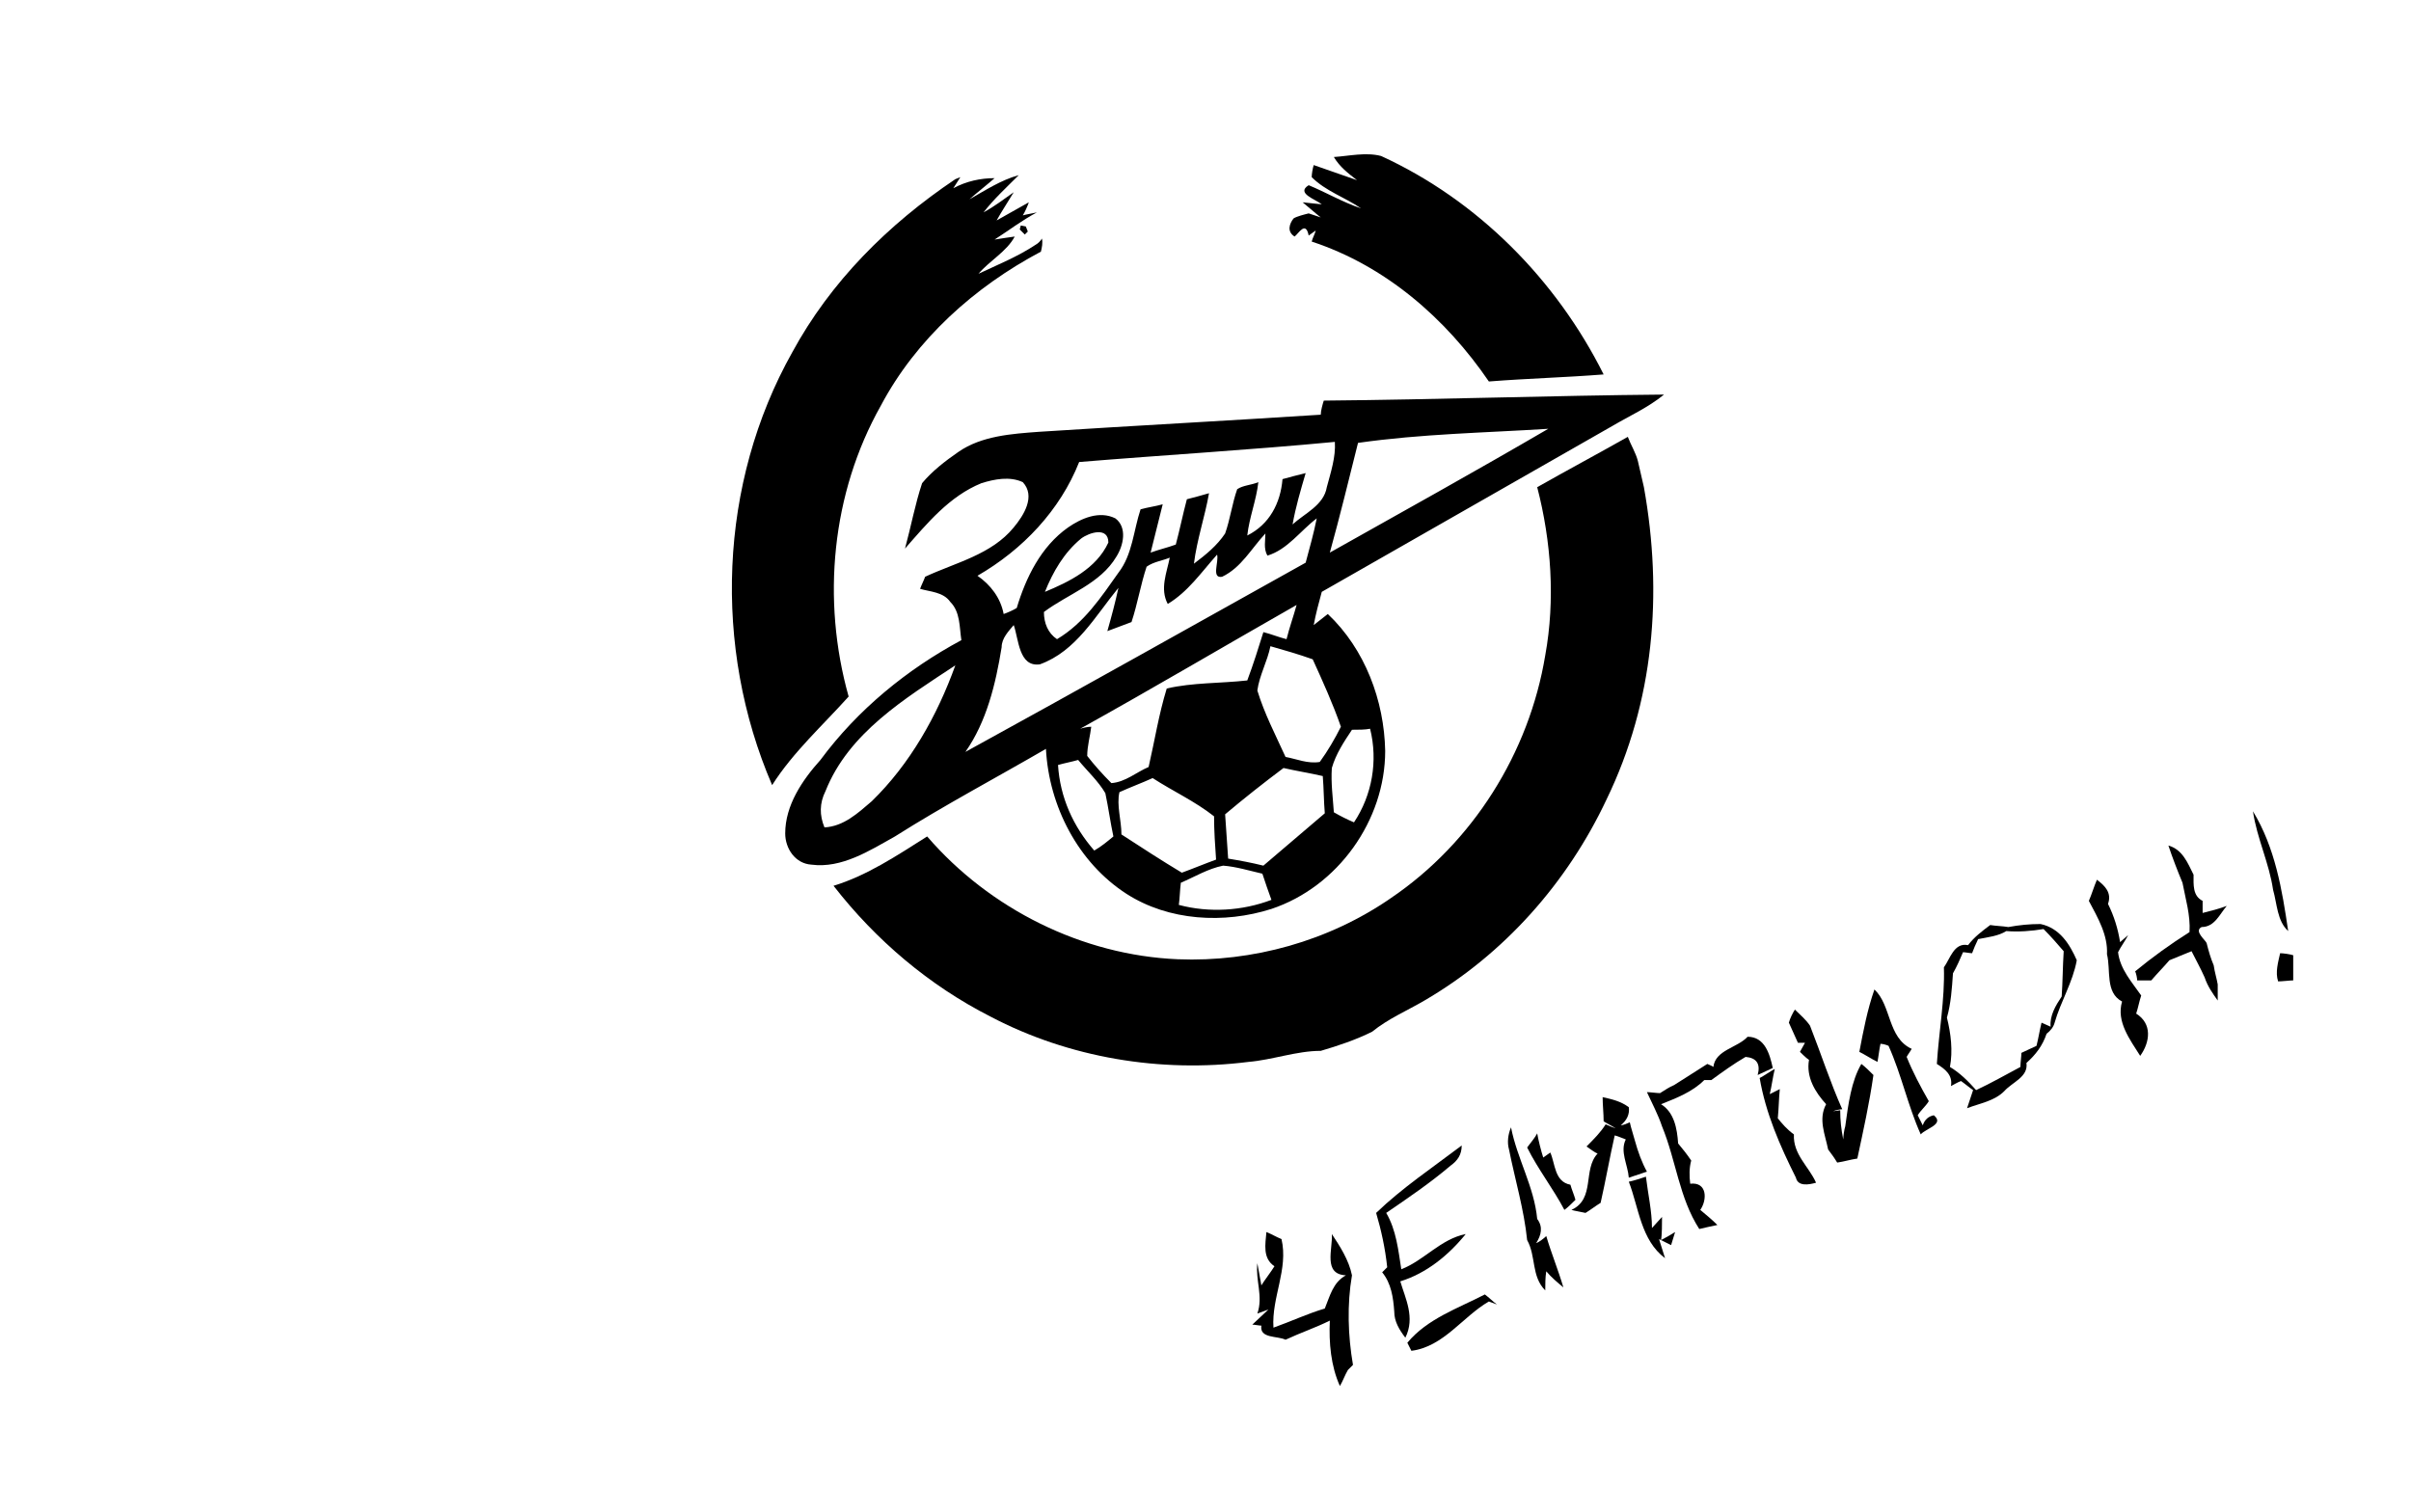 <?xml version="1.0" encoding="utf-8"?>
<!-- Generator: Adobe Illustrator 26.0.3, SVG Export Plug-In . SVG Version: 6.00 Build 0)  -->
<svg version="1.1" id="Слой_15" xmlns="http://www.w3.org/2000/svg" xmlns:xlink="http://www.w3.org/1999/xlink" x="0px"
	 y="0px" viewBox="0 0 239.5 150.2" style="enable-background:new 0 0 239.5 150.2;" xml:space="preserve">
<g>
	<path d="M87.5,40.3c3.5-6.6,9.3-11.8,15.9-15.3c0.1-0.4,0.2-0.9,0.1-1.3c-0.1,0.2-0.4,0.5-0.6,0.6c-1.8,1.2-3.8,2-5.7,2.9
		c1.1-1.3,2.8-2.2,3.6-3.7c-0.7,0.1-1.4,0.2-2,0.3c1.4-0.9,2.7-1.9,4.2-2.7c-0.4,0.1-1.1,0.2-1.4,0.3c0.2-0.3,0.5-1,0.6-1.3
		c-1.1,0.6-2.1,1.2-3.2,1.8c0.5-0.9,1.1-1.8,1.7-2.8c-1,0.7-1.9,1.4-3,2c1-1.3,2.3-2.5,3.5-3.7c-1.8,0.5-3.3,1.5-4.9,2.4
		c0.8-0.7,1.7-1.4,2.5-2.1c-1.4,0-2.8,0.3-4.1,1l0.7-1.1l-0.5,0.2C88.2,22.3,82.5,28,78.7,35c-7.3,13-7.9,29.3-2,43
		c2.1-3.3,5-5.9,7.6-8.8C81.6,59.6,82.6,49,87.5,40.3z"/>
	<path d="M101.3,22.8c0.1,0.1,0.4,0.4,0.5,0.5l0.3-0.3l-0.2-0.5l-0.5-0.1L101.3,22.8z"/>
	<path d="M128.6,23.5c0.4-0.3,1.1-1.6,1.4-0.1l0.7-0.5c-0.1,0.4-0.3,0.7-0.4,1.1c7.3,2.4,13.3,7.6,17.6,13.9
		c3.8-0.3,7.6-0.4,11.4-0.7c-4.7-9.4-12.5-17.3-22.1-21.7c-1.5-0.4-3.2,0-4.7,0.1c0.6,1,1.4,1.6,2.3,2.3c-1.4-0.5-2.9-1-4.3-1.5
		c-0.1,0.3-0.2,0.9-0.2,1.2c1.4,1.4,3.3,2,4.9,3.1c-1.8-0.6-3.5-1.6-5.2-2.3c-1.3,0.8,0.7,1.4,1.3,1.9l-1.9-0.2
		c0.5,0.4,1.4,1.2,1.8,1.5c-0.3-0.1-0.9-0.3-1.2-0.4c-0.4,0.1-1.2,0.3-1.5,0.5C128.1,22.2,127.8,23,128.6,23.5z"/>
	<path d="M103.9,74.4c0.3,5.7,3.2,11.3,8,14.4c4.2,2.7,9.7,3,14.4,1.5c6.6-2.2,11.3-8.8,11.3-15.7c-0.1-5-2-10.1-5.7-13.6
		c-0.5,0.4-0.9,0.7-1.4,1.1c0.2-1.1,0.5-2.2,0.8-3.3c9.6-5.5,19.3-11,28.9-16.5c1.7-1,3.5-1.8,5.1-3.1c-11.3,0.1-22.5,0.5-33.8,0.6
		c-0.1,0.3-0.3,1-0.3,1.4c-9.3,0.6-18.7,1.1-28,1.7c-2.7,0.2-5.7,0.4-8,2c-1.3,0.9-2.6,1.9-3.6,3.1c-0.7,2.1-1.1,4.3-1.7,6.5
		c2.2-2.5,4.4-5.2,7.6-6.5c1.3-0.4,2.8-0.7,4.1-0.1c1.3,1.4,0.1,3.3-0.9,4.5c-2.2,2.7-5.8,3.5-8.8,4.9c-0.1,0.3-0.4,0.9-0.5,1.2
		c1,0.3,2.3,0.3,3,1.3c1,1,0.9,2.5,1.1,3.8c-5.4,2.9-10.3,6.9-14,11.9C79.7,77.5,78,80,78,82.8c0,1.5,1,3,2.6,3.1
		c3,0.4,5.8-1.4,8.3-2.8C93.8,80,98.9,77.3,103.9,74.4z M108.7,84.5c-2.1-2.4-3.4-5.3-3.6-8.5c0.7-0.2,1.3-0.3,2-0.5
		c0.9,1.1,2,2.1,2.7,3.3c0.3,1.4,0.5,2.9,0.8,4.3C110,83.6,109.4,84.1,108.7,84.5z M107.3,72.4c7.2-4,14.3-8.2,21.5-12.3
		c-0.3,1.1-0.7,2.2-1,3.4c-0.8-0.2-1.5-0.5-2.3-0.7c-0.5,1.6-1,3.2-1.6,4.8c-2.7,0.3-5.4,0.2-8,0.8c-0.8,2.6-1.2,5.2-1.8,7.8
		c-1.2,0.5-2.3,1.5-3.7,1.6c-0.9-0.9-1.7-1.8-2.4-2.7c0-1,0.3-2,0.4-2.9C108.1,72.2,107.6,72.3,107.3,72.4z M111.4,82.9
		c0-1.4-0.5-2.9-0.2-4.2c1.1-0.5,2.2-0.9,3.3-1.4c2,1.3,4.2,2.3,6.1,3.8c0,1.4,0.1,2.9,0.2,4.3c-1.1,0.4-2.3,0.9-3.4,1.3
		C115.4,85.5,113.4,84.2,111.4,82.9z M117.1,89.9c0.1-0.7,0.1-1.4,0.2-2.2c1.4-0.6,2.7-1.4,4.2-1.7c1.3,0.1,2.6,0.5,3.9,0.8
		c0.3,0.9,0.6,1.8,0.9,2.6C123.4,90.5,120.1,90.7,117.1,89.9z M125.5,86c-1.2-0.3-2.3-0.5-3.5-0.7c-0.1-1.5-0.2-2.9-0.3-4.4
		c1.9-1.6,3.8-3.1,5.8-4.6c1.3,0.3,2.6,0.5,3.9,0.8c0.1,1.2,0.1,2.5,0.2,3.7C129.5,82.6,127.5,84.3,125.5,86z M136.1,72.4
		c0.8,3.2,0.2,6.6-1.6,9.3c-0.7-0.3-1.3-0.6-2-1c-0.1-1.5-0.3-2.9-0.2-4.4c0.4-1.4,1.2-2.6,2-3.8C135,72.5,135.6,72.5,136.1,72.4z
		 M133.2,72.2c-0.6,1.2-1.3,2.4-2.1,3.5c-1.2,0.2-2.3-0.3-3.4-0.5c-1-2.2-2.1-4.3-2.8-6.6c0.2-1.5,1-2.9,1.3-4.4
		c1.4,0.4,2.8,0.8,4.2,1.3C131.4,67.7,132.4,69.9,133.2,72.2z M153.8,42.6c-7.2,4.2-14.4,8.2-21.7,12.3c1-3.6,1.9-7.3,2.8-10.9
		C141.2,43.1,147.5,43,153.8,42.6z M107.2,45.9c8.5-0.7,17-1.2,25.4-2c0.1,1.5-0.4,3-0.8,4.5c-0.3,1.8-2.2,2.6-3.4,3.7
		c0.3-1.7,0.8-3.4,1.3-5.1c-0.8,0.2-1.6,0.4-2.3,0.6c-0.2,2.4-1.3,4.5-3.5,5.6c0.2-1.8,0.9-3.5,1.1-5.3c-0.7,0.3-1.5,0.3-2.1,0.7
		c-0.5,1.4-0.7,3-1.2,4.4c-0.8,1.2-1.9,2.1-3.1,3c0.3-2.4,1.1-4.7,1.5-7c-0.7,0.2-1.4,0.4-2.2,0.6c-0.4,1.5-0.7,3-1.1,4.5
		c-0.8,0.3-1.7,0.5-2.5,0.8c0.4-1.6,0.8-3.2,1.2-4.8c-0.7,0.2-1.5,0.3-2.2,0.5c-0.7,2.1-0.8,4.5-2.2,6.3c-1.7,2.4-3.4,5-6.1,6.6
		c-0.9-0.6-1.3-1.6-1.3-2.7c2.4-1.8,5.6-2.8,7.2-5.5c0.7-1.1,1.1-2.9-0.1-3.8c-1.6-0.8-3.4,0-4.7,0.9c-2.7,1.9-4.2,5-5.1,8
		c-0.3,0.2-1,0.5-1.3,0.6c-0.3-1.6-1.3-2.9-2.6-3.8C101.6,54.6,105.3,50.7,107.2,45.9z M103.8,58.8c0.8-2,1.9-3.9,3.6-5.3
		c0.8-0.6,2.7-1.2,2.7,0.4C108.9,56.5,106.2,57.8,103.8,58.8z M99.5,64.3c0-0.9,0.7-1.6,1.2-2.2c0.5,1.4,0.5,4.2,2.6,3.9
		c3.6-1.3,5.5-4.8,7.8-7.6c-0.3,1.4-0.7,2.9-1.1,4.3c0.8-0.3,1.6-0.6,2.4-0.9c0.6-1.8,0.9-3.7,1.5-5.5c0.7-0.5,1.6-0.6,2.3-0.9
		c-0.3,1.5-1,3.1-0.2,4.6c2-1.2,3.3-3.1,4.9-4.9c0.2,0.7-0.6,2.4,0.5,2.2c1.9-0.9,2.9-2.8,4.3-4.3c0,0.7-0.2,1.5,0.2,2.2
		c2-0.6,3.3-2.5,4.9-3.7c-0.3,1.5-0.7,2.9-1.1,4.4c-11.3,6.3-22.5,12.6-33.8,18.8C98,71.7,98.9,68,99.5,64.3z M81.9,82.2
		c-0.5-1.2-0.5-2.4,0.1-3.6c2.3-5.8,7.9-9.2,12.9-12.5c-1.8,5-4.5,9.8-8.3,13.5C85.2,80.8,83.8,82.1,81.9,82.2z"/>
	<path d="M159.6,79.4c4.7-9.7,5.6-20.4,3.7-31c-0.1-0.5-0.5-2.1-0.6-2.6c-0.2-0.8-0.7-1.6-1-2.4c-3,1.7-6,3.3-9,5
		c1.4,5.4,1.8,11.2,0.8,16.7c-1.6,9.7-7.2,18.6-15.3,24.1c-6.2,4.3-13.8,6.4-21.2,6.1c-9.5-0.4-18.7-5-24.9-12.2
		C89.1,85,86.1,87,82.8,88c4.2,5.4,9.5,9.9,15.6,13c7.8,4.1,16.9,5.6,25.6,4.5c2.4-0.2,4.8-1.1,7.2-1.1c1.7-0.5,3.5-1.1,5.1-1.9
		c1.6-1.3,3.5-2.1,5.2-3.1C149.4,94.8,155.7,87.7,159.6,79.4z"/>
	<path d="M223.8,80.6c0.4,2.7,1.6,5.1,2,7.8c0.4,1.4,0.4,3.1,1.5,4.1C226.7,88.4,226,84.2,223.8,80.6z"/>
	<path d="M218.7,92.1c1.3,0,1.8-1.3,2.5-2.1c-0.8,0.3-1.6,0.5-2.4,0.7c0-0.3,0-0.9,0-1.2c-1-0.5-0.9-1.6-0.9-2.6
		c-0.6-1.2-1.1-2.5-2.5-2.9c0.4,1.2,0.9,2.5,1.4,3.7c0.3,1.6,0.8,3.2,0.7,4.9c-1.9,1.2-3.7,2.5-5.4,3.9c0.1,0.2,0.2,0.7,0.2,0.9
		c0.3,0,1,0,1.4,0c0.6-0.7,1.2-1.3,1.8-2c0.7-0.3,1.5-0.6,2.2-0.9c0.4,0.8,0.9,1.7,1.3,2.6c0.3,0.9,0.8,1.6,1.3,2.3
		c0-0.4,0-1.2,0-1.6c-0.1-0.6-0.3-1.2-0.4-1.9c-0.3-0.7-0.5-1.4-0.7-2.2C219.1,93.4,217.9,92.5,218.7,92.1z"/>
	<path d="M212.2,100.7c0.2-0.6,0.3-1.2,0.5-1.8c-0.9-1.3-2.1-2.6-2.3-4.3c0.3-0.6,0.7-1.1,1-1.7l-0.8,0.7c-0.2-1.3-0.6-2.6-1.2-3.8
		c0.4-1.1-0.3-1.8-1.1-2.4c-0.3,0.7-0.5,1.4-0.8,2.1c0.9,1.7,1.9,3.4,1.8,5.3c0.4,1.6-0.2,3.8,1.5,4.7c-0.6,2,0.8,3.8,1.8,5.4
		C213.6,103.5,213.8,101.7,212.2,100.7z"/>
	<path d="M202.7,91.8c-1.1,0-2.1,0.1-3.2,0.3c-0.6-0.1-1.2-0.1-1.8-0.2c-0.8,0.6-1.6,1.2-2.2,2c-1.4-0.3-1.8,1.4-2.4,2.2
		c0.1,3.2-0.5,6.4-0.7,9.6c0.8,0.5,1.6,1.1,1.4,2.2c0.2-0.1,0.7-0.4,1-0.5c0.3,0.2,0.9,0.7,1.2,0.9c-0.2,0.6-0.4,1.2-0.6,1.8
		c1.3-0.5,2.7-0.7,3.7-1.7c0.8-0.9,2.4-1.4,2.2-2.8c0.9-0.8,1.6-1.7,2-2.9c0.4-0.3,0.7-0.7,0.8-1.1c0.6-2.1,1.8-4,2.2-6.2
		C205.6,93.8,204.6,92.2,202.7,91.8z M204.8,99c-0.6,0.9-1.2,1.9-1.1,3l-0.9-0.4c-0.2,0.8-0.3,1.5-0.5,2.3c-0.4,0.2-1.1,0.5-1.5,0.7
		c0,0.3-0.1,1-0.1,1.4c-1.5,0.8-2.9,1.6-4.4,2.3c-0.8-0.9-1.6-1.7-2.6-2.3c0.3-1.6,0.1-3.3-0.3-4.9c0.4-1.4,0.5-2.9,0.6-4.4
		c0.4-0.7,0.7-1.4,1-2.1c0.2,0,0.7,0.1,0.9,0.1c0.1-0.3,0.4-1,0.6-1.4c1-0.2,2-0.3,2.8-0.8c1.2,0.1,2.5,0,3.7-0.2
		c0.7,0.7,1.4,1.5,2,2.2C204.9,96.1,204.9,97.6,204.8,99z"/>
	<path d="M183.3,111.9c-0.1,0.3-0.2,1-0.2,1.3c-0.2-1-0.3-1.9-0.3-2.9l-0.7,0.1c0.2-0.1,0.7-0.2,0.9-0.2c-1.2-2.7-2.1-5.5-3.2-8.3
		c-0.4-0.6-1-1.1-1.5-1.6c-0.2,0.3-0.5,0.9-0.6,1.3c0.3,0.7,0.6,1.3,0.9,2l0.7,0c-0.1,0.2-0.4,0.7-0.5,0.9c0.2,0.2,0.6,0.6,0.9,0.8
		c-0.3,1.7,0.6,3.2,1.7,4.4c-0.8,1.5-0.1,3,0.2,4.5c0.3,0.4,0.6,0.8,0.9,1.3c0.7-0.1,1.3-0.3,2-0.4c0.6-2.8,1.2-5.5,1.6-8.3
		c-0.4-0.4-0.8-0.8-1.2-1.1C183.9,107.4,183.6,109.7,183.3,111.9z"/>
	<path d="M176.1,106.1c-0.3-1.4-0.8-3.1-2.5-3.1c-1,1.1-3.2,1.3-3.4,3c-0.1-0.1-0.4-0.2-0.6-0.3c-1.1,0.7-2.2,1.4-3.3,2.1
		c-0.5,0.2-0.9,0.5-1.4,0.8c-0.3,0-1-0.1-1.3-0.1c0.5,1.1,1.1,2.2,1.5,3.4c1.4,3.4,1.7,7.1,3.7,10.2c0.4-0.1,1.3-0.3,1.8-0.4
		c-0.5-0.5-1.1-1-1.7-1.5c0.7-1,0.7-2.8-1-2.6c-0.1-0.8-0.1-1.6,0.1-2.3c-0.4-0.6-0.8-1.1-1.3-1.7c-0.1-1.5-0.4-3.1-1.7-3.9
		c1.5-0.6,3.1-1.2,4.3-2.4c0.2,0,0.5,0,0.7,0c1.1-0.8,2.2-1.6,3.4-2.3c1.1,0.1,1.5,0.7,1.2,1.8L176.1,106.1z"/>
	<path d="M192.1,110.8c-0.5,0.1-0.9,0.4-1.1,1l-0.5-1c0.3-0.5,0.8-0.9,1.1-1.4c-0.8-1.4-1.6-2.9-2.2-4.4c0.1-0.2,0.4-0.6,0.5-0.8
		c-2.4-1.1-2-4.3-3.7-5.9c-0.7,2-1.1,4.1-1.5,6.2c0.6,0.3,1.2,0.7,1.8,1c0.1-0.5,0.2-1.4,0.3-1.8c0.2,0,0.6,0.1,0.8,0.2
		c1.3,2.9,1.9,5.9,3.2,8.8C191.3,112.1,193.2,111.7,192.1,110.8z"/>
	<path d="M162.4,113.3c-0.1-0.4-0.4-1.3-0.5-1.8c-0.2,0.1-0.7,0.3-0.9,0.3c0.6-0.5,0.9-1.1,0.8-1.8c-0.8-0.6-1.7-0.8-2.6-1
		c0,0.8,0.1,1.6,0.1,2.4c0.3,0.2,0.9,0.5,1.2,0.7c-0.3-0.1-0.8-0.3-1-0.4c-0.5,0.8-1.2,1.5-1.9,2.2c0.3,0.2,0.8,0.6,1.1,0.7
		c-1.5,1.6-0.2,4.5-2.6,5.6c0.3,0.1,1,0.2,1.4,0.3c0.5-0.3,1-0.7,1.5-1c0.5-2.2,0.9-4.5,1.4-6.7c0.4,0.1,0.8,0.3,1.1,0.4
		c-0.6,1.2,0.2,2.5,0.3,3.8c0.6-0.2,1.2-0.4,1.8-0.6C163.1,115.5,162.7,114.4,162.4,113.3z"/>
	<path d="M139.1,127.3c2.6-0.8,4.8-2.6,6.5-4.7c-2.5,0.5-4.1,2.6-6.4,3.5c-0.3-1.9-0.5-3.9-1.5-5.6c2.2-1.5,4.4-3,6.4-4.7
		c0.7-0.5,1.1-1.1,1.1-2c-2.9,2.2-5.9,4.2-8.5,6.7c0.5,1.7,0.9,3.5,1.1,5.4c-0.1,0.1-0.4,0.4-0.5,0.5c0.9,1.1,1.1,2.5,1.2,3.9
		c0,1,0.5,1.8,1.1,2.6C140.6,130.9,139.6,129,139.1,127.3z"/>
	<path d="M152.6,123.5c0.5-0.8,0.7-1.6,0.1-2.4c-0.3-3.2-2-6-2.6-9.1c-0.3,0.7-0.4,1.5-0.2,2.2c0.6,3,1.5,6,1.8,9
		c0.9,1.6,0.4,3.6,1.8,5c0-0.6,0-1.3,0.1-1.9c0.5,0.6,1.1,1.1,1.7,1.6c-0.5-1.7-1.2-3.4-1.7-5.1C153.4,123,152.9,123.4,152.6,123.5z
		"/>
	<path d="M156,117.7c-1.6-0.3-1.5-2.1-2-3.2l-0.7,0.5c-0.2-0.6-0.5-1.8-0.6-2.4c-0.2,0.4-0.7,1-1,1.4c1.1,2.2,2.6,4.1,3.7,6.2
		c0.3-0.2,0.8-0.7,1.1-1C156.4,118.8,156.1,118.1,156,117.7z"/>
	<path d="M134.3,126.7c-0.3-1.5-1.2-2.9-2-4.1c0.1,1.5-0.9,4,1.4,4.1c-1.3,0.7-1.6,2.1-2.1,3.3c-1.7,0.5-3.4,1.3-5.1,1.9
		c-0.2-3,1.5-5.8,0.8-8.8c-0.5-0.2-1-0.5-1.5-0.7c-0.1,1.2-0.4,2.6,0.8,3.4c-0.3,0.5-1,1.4-1.3,1.9c-0.1-0.5-0.3-1.6-0.4-2.2
		c-0.2,1.7,0.6,3.3,0,5c0.3-0.1,0.8-0.3,1.1-0.4c-0.4,0.4-1.2,1.1-1.6,1.5c0.2,0,0.7,0.1,0.9,0.1c-0.2,1.3,1.6,1,2.4,1.4
		c1.5-0.7,3-1.2,4.4-1.9c-0.1,2.2,0.1,4.5,1,6.5c0.3-0.5,0.5-1.1,0.8-1.6l0.5-0.5C133.9,132.7,133.8,129.6,134.3,126.7z"/>
	<path d="M176.6,111.1c0.1-1,0.1-1.9,0.2-2.9l-1,0.5c0.2-0.8,0.3-1.7,0.5-2.5c-0.4,0.2-1.1,0.7-1.5,0.9c0.6,3.5,2,6.7,3.6,9.9
		c0.2,0.9,1.3,0.7,2,0.5c-0.7-1.6-2.3-2.8-2.2-4.8C177.5,112.2,177,111.6,176.6,111.1z"/>
	<path d="M227.8,94.9c-0.3-0.1-1-0.2-1.3-0.2c-0.2,0.9-0.5,1.9-0.2,2.8c0.4,0,1.2-0.1,1.5-0.1C227.8,96.5,227.8,95.7,227.8,94.9z"/>
	<path d="M165.1,120.9l-1,1.1c0-1.7-0.4-3.4-0.6-5.1c-0.6,0.2-1.2,0.4-1.7,0.5c1,2.6,1.2,5.8,3.6,7.6l-0.6-1.9
		c0.4,0.2,0.8,0.4,1.2,0.6l0.4-1.3c-0.3,0.2-1,0.6-1.4,0.8C165.1,122.7,165.1,121.5,165.1,120.9z"/>
	<path d="M139.8,133.4c0.1,0.2,0.3,0.6,0.4,0.8c3.2-0.4,5.1-3.4,7.7-4.9l0.8,0.3c-0.4-0.3-0.8-0.7-1.2-1
		C144.8,130,141.8,131,139.8,133.4z"/>
</g>
</svg>

